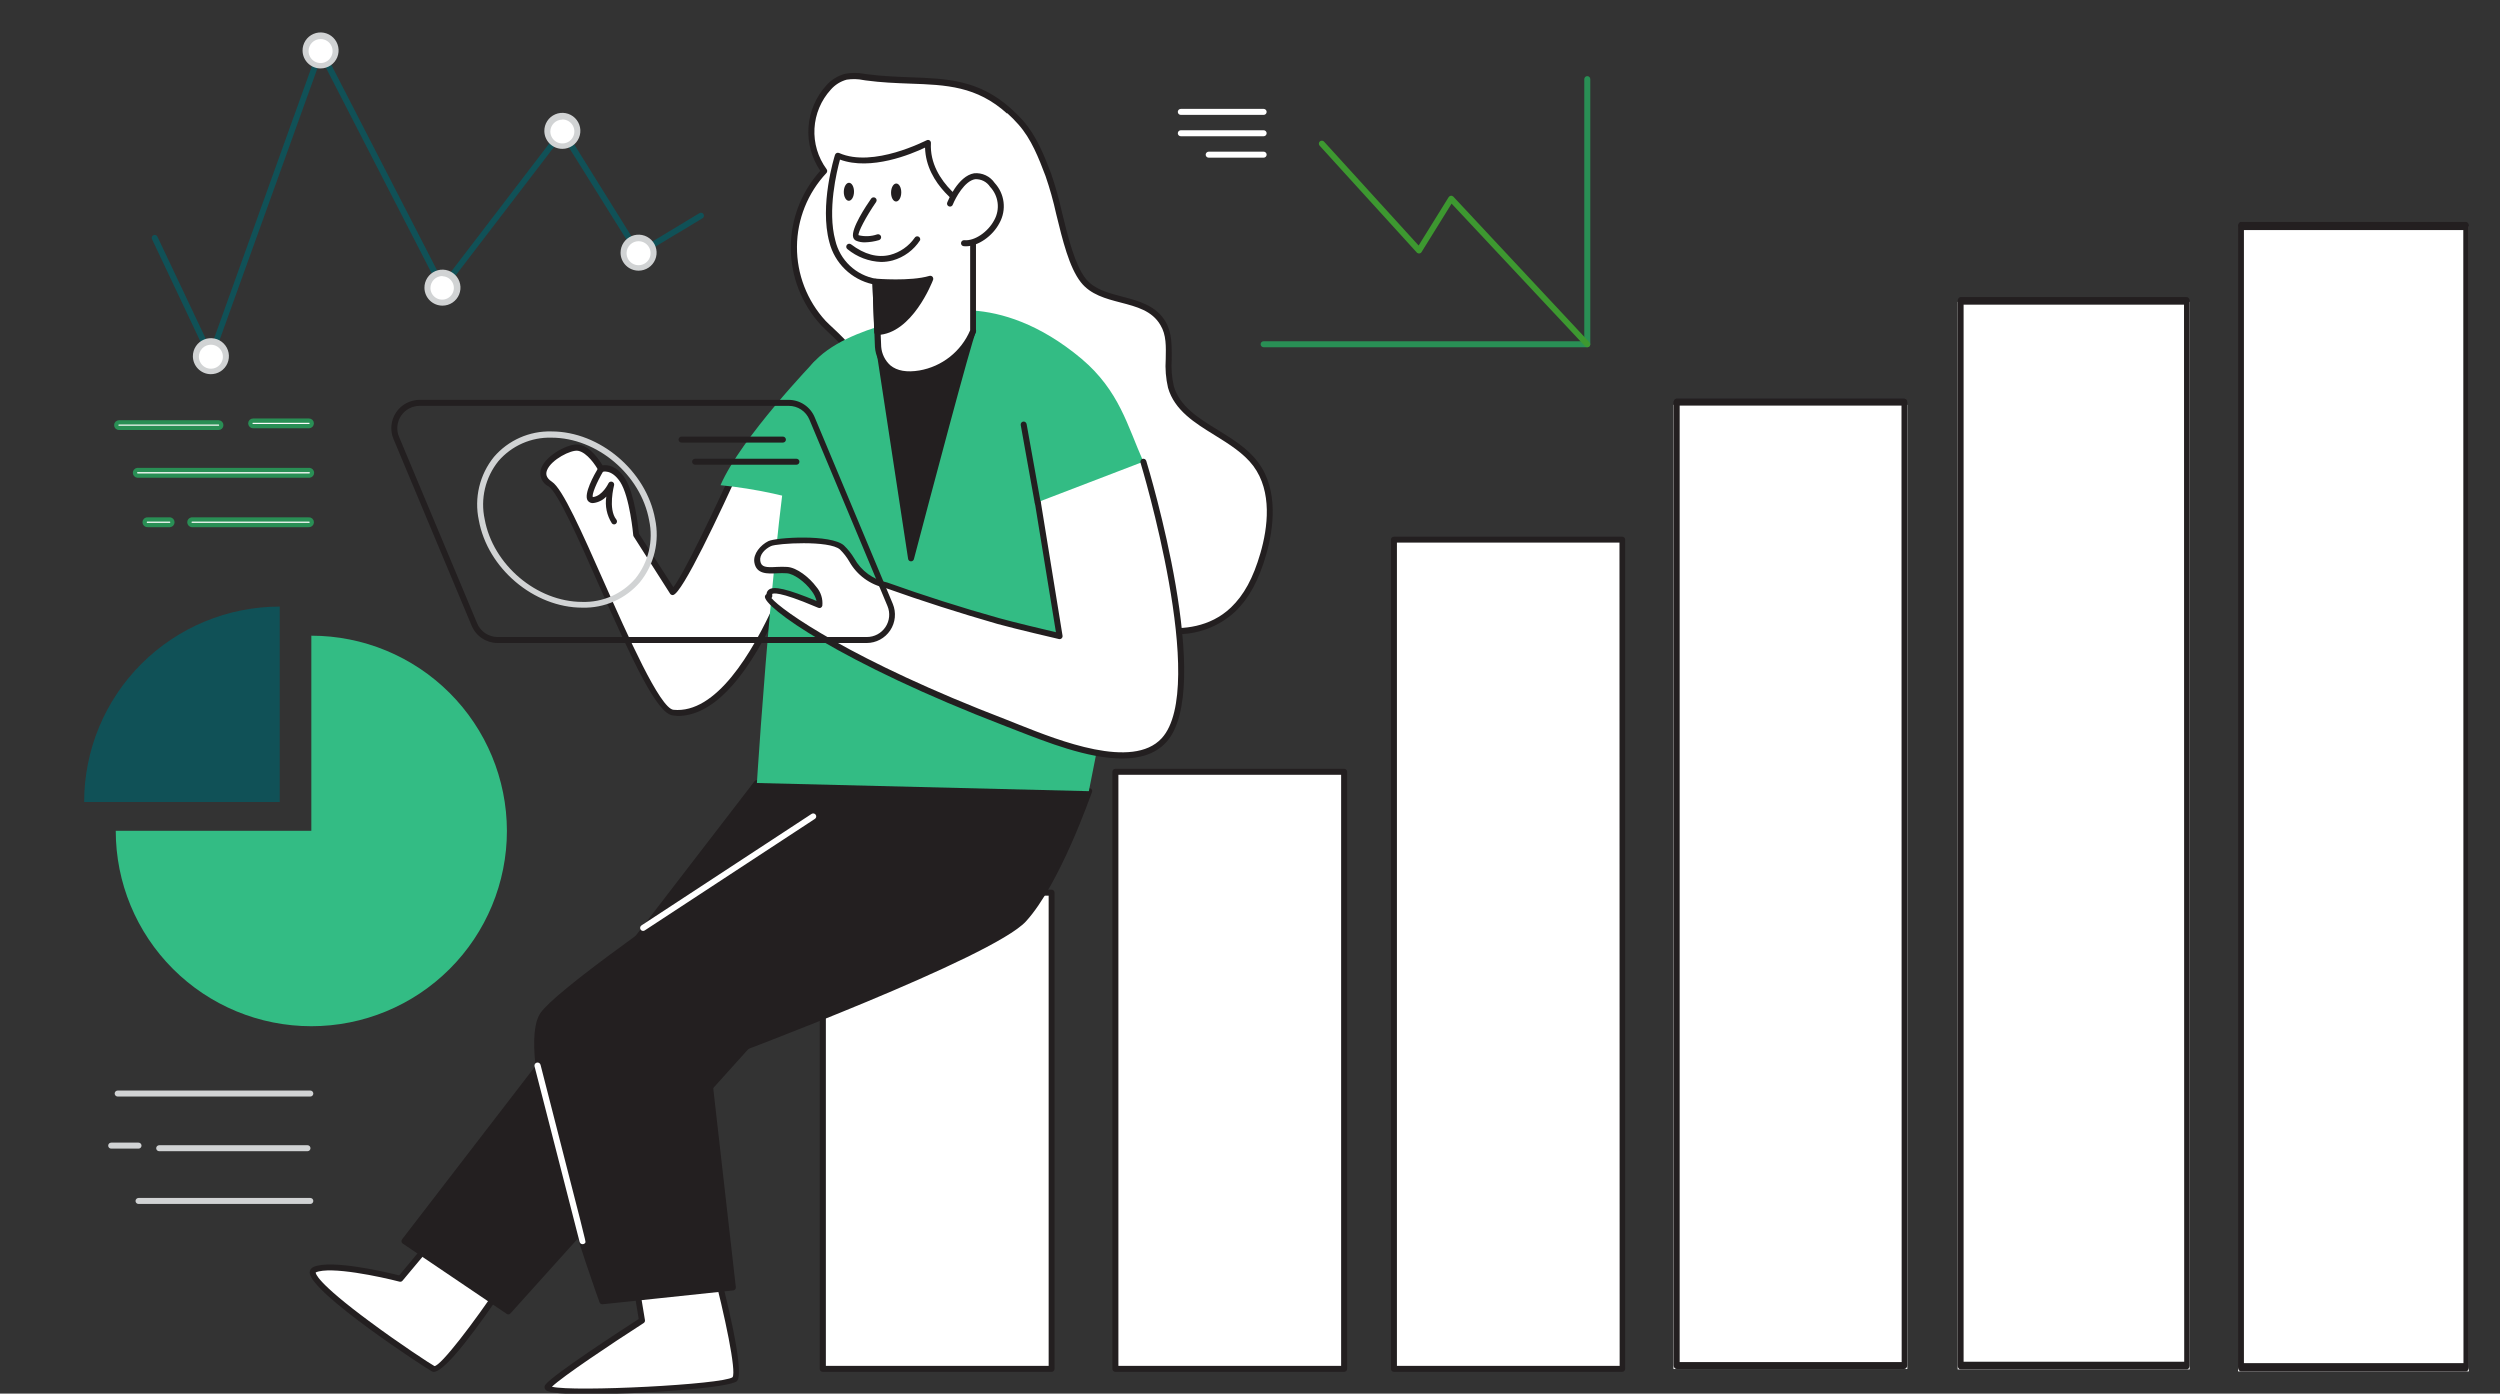 <svg width="592" height="330" viewBox="0 0 592 330" fill="none" xmlns="http://www.w3.org/2000/svg">
<rect x="0" y="0" width="592" height="330" fill="#333333" stroke="none"/>
<g clip-path="url(#clip0_39_260)">
<path d="M119.41 303.74C119.41 303.74 104.987 325.353 102.584 324.145C100.18 322.937 70.011 302.674 74.42 300.671C78.83 298.667 94.718 302.816 94.718 302.816L106.595 288.607L119.41 303.74Z" fill="white"/>
<path d="M102.669 324.87C105.514 324.87 113.593 313.744 120.008 304.138C120.1 304.015 120.15 303.865 120.15 303.712C120.15 303.558 120.1 303.408 120.008 303.285L107.206 288.081C107.141 288.001 107.059 287.936 106.965 287.892C106.872 287.847 106.769 287.824 106.666 287.824C106.562 287.824 106.46 287.847 106.367 287.892C106.273 287.936 106.191 288.001 106.125 288.081L94.533 302.006C91.859 301.339 78.403 298.113 74.192 300.031C73.945 300.139 73.733 300.315 73.582 300.539C73.43 300.763 73.346 301.026 73.339 301.296C73.254 306.014 101.047 324.145 102.342 324.784C102.444 324.833 102.555 324.862 102.669 324.87ZM118.529 303.797C112.17 313.275 104.433 323.392 102.882 323.491C101.958 322.994 94.732 318.276 87.677 313.047C74.776 303.513 74.733 301.509 74.761 301.31C78.218 299.761 90.251 302.362 94.604 303.498C94.735 303.533 94.874 303.529 95.003 303.486C95.132 303.443 95.245 303.363 95.329 303.257L106.708 289.644L118.529 303.797Z" fill="#231F20"/>
<path d="M169.066 298.937C169.066 298.937 175.879 324.415 174.016 326.546C172.153 328.678 128.087 330.809 129.694 328.422C131.302 326.035 152.026 312.678 152.026 312.678L150.049 300.742L169.066 298.937Z" fill="white"/>
<path d="M139.281 330.127C152.211 330.127 173.134 328.635 174.542 327.015C176.505 324.77 171.385 304.82 169.763 298.752C169.715 298.594 169.614 298.457 169.477 298.364C169.34 298.27 169.175 298.227 169.009 298.241L149.978 300.031C149.782 300.06 149.604 300.161 149.48 300.315C149.422 300.391 149.38 300.479 149.358 300.572C149.336 300.665 149.334 300.761 149.352 300.855L151.244 312.337C147.83 314.539 130.662 325.68 129.097 327.967C129.03 328.066 128.982 328.177 128.958 328.295C128.934 328.412 128.933 328.532 128.955 328.65C128.978 328.767 129.023 328.879 129.089 328.979C129.155 329.079 129.24 329.165 129.339 329.232C130.107 329.886 134.033 330.127 139.281 330.127ZM168.54 299.733C171.712 311.726 174.4 324.728 173.476 326.12C171.214 327.868 135.839 329.658 130.69 328.38C133.193 325.964 144.715 318.248 152.41 313.303C152.528 313.23 152.622 313.124 152.677 312.997C152.733 312.87 152.749 312.729 152.723 312.593L150.874 301.41L168.54 299.733Z" fill="#231F20"/>
<path d="M194.868 211.377H249.033V324.159H194.868V211.377Z" fill="white"/>
<path d="M194.854 324.856H249.005C249.193 324.856 249.374 324.781 249.508 324.647C249.641 324.514 249.716 324.334 249.716 324.145V211.377C249.716 211.189 249.641 211.008 249.508 210.875C249.374 210.742 249.193 210.667 249.005 210.667H194.826C194.637 210.667 194.456 210.742 194.323 210.875C194.189 211.008 194.115 211.189 194.115 211.377V324.145C194.114 324.241 194.134 324.336 194.171 324.424C194.209 324.512 194.264 324.591 194.333 324.658C194.402 324.724 194.484 324.776 194.573 324.81C194.663 324.844 194.758 324.859 194.854 324.856ZM248.322 323.435H195.565V212.088H248.322V323.435Z" fill="#231F20"/>
<path d="M264.125 182.759H318.289V324.145H264.125V182.759Z" fill="white"/>
<path d="M264.125 324.855H318.289C318.478 324.855 318.659 324.781 318.792 324.647C318.926 324.514 319.001 324.333 319.001 324.145V182.759C319.001 182.57 318.926 182.39 318.792 182.256C318.659 182.123 318.478 182.048 318.289 182.048H264.125C263.936 182.048 263.755 182.123 263.622 182.256C263.488 182.39 263.414 182.57 263.414 182.759V324.145C263.414 324.333 263.488 324.514 263.622 324.647C263.755 324.781 263.936 324.855 264.125 324.855ZM317.578 323.434H264.836V183.469H317.578V323.434Z" fill="#231F20"/>
<path d="M330.038 127.782H384.203V324.145H330.038V127.782Z" fill="white"/>
<path d="M330.081 324.856H384.132C384.321 324.856 384.502 324.781 384.635 324.647C384.768 324.514 384.843 324.333 384.843 324.145V127.796C384.843 127.608 384.768 127.427 384.635 127.294C384.502 127.16 384.321 127.085 384.132 127.085H330.081C329.892 127.085 329.712 127.16 329.578 127.294C329.445 127.427 329.37 127.608 329.37 127.796V324.145C329.37 324.333 329.445 324.514 329.578 324.647C329.712 324.781 329.892 324.856 330.081 324.856ZM383.535 323.435H330.792V128.492H383.492L383.535 323.435Z" fill="#231F20"/>
<path d="M396.326 95.869H451.621V324.183H396.326V95.869Z" fill="white"/>
<path d="M397.035 324.183H450.912C451.1 324.183 451.281 324.096 451.413 323.941C451.546 323.787 451.621 323.577 451.621 323.358V95.24C451.621 95.022 451.546 94.812 451.413 94.657C451.281 94.502 451.1 94.415 450.912 94.415H397.035C396.847 94.415 396.667 94.502 396.534 94.657C396.401 94.812 396.326 95.022 396.326 95.24V323.358C396.326 323.577 396.401 323.787 396.534 323.941C396.667 324.096 396.847 324.183 397.035 324.183ZM450.317 322.532H397.744V96.049H450.274L450.317 322.532Z" fill="#231F20"/>
<path d="M396.326 95.869H451.621V324.183H396.326V95.869Z" fill="white"/>
<path d="M397.035 324.183H450.912C451.1 324.183 451.281 324.096 451.413 323.941C451.546 323.787 451.621 323.577 451.621 323.358V95.24C451.621 95.021 451.546 94.811 451.413 94.657C451.281 94.502 451.1 94.415 450.912 94.415H397.035C396.847 94.415 396.667 94.502 396.534 94.657C396.401 94.811 396.326 95.021 396.326 95.24V323.358C396.326 323.577 396.401 323.787 396.534 323.941C396.667 324.096 396.847 324.183 397.035 324.183ZM450.317 322.532H397.744V96.049H450.274L450.317 322.532Z" fill="#231F20"/>
<path d="M463.573 71.484H518.515V324.281H463.573V71.484Z" fill="white"/>
<path d="M464.277 324.281H517.81C517.997 324.281 518.176 324.185 518.308 324.013C518.44 323.842 518.515 323.61 518.515 323.368V71.253C518.515 71.011 518.44 70.779 518.308 70.608C518.176 70.436 517.997 70.34 517.81 70.34H464.277C464.09 70.34 463.911 70.436 463.779 70.608C463.647 70.779 463.573 71.011 463.573 71.253V323.368C463.573 323.61 463.647 323.842 463.779 324.013C463.911 324.185 464.09 324.281 464.277 324.281ZM517.219 322.456H464.981V72.147H517.176L517.219 322.456Z" fill="#231F20"/>
<path d="M529.961 53.599H584.639V324.745H529.961V53.599Z" fill="white"/>
<path d="M530.662 324.745H583.938C584.124 324.745 584.303 324.642 584.434 324.459C584.566 324.276 584.639 324.027 584.639 323.767V53.526C584.639 53.266 584.566 53.018 584.434 52.834C584.303 52.651 584.124 52.548 583.938 52.548H530.662C530.476 52.548 530.298 52.651 530.166 52.834C530.035 53.018 529.961 53.266 529.961 53.526V323.767C529.961 324.027 530.035 324.276 530.166 324.459C530.298 324.642 530.476 324.745 530.662 324.745ZM583.35 322.79H531.363V54.484H583.307L583.35 322.79Z" fill="#231F20"/>
<path d="M179.236 185.43L95.784 293.907L120.349 310.546L232.932 185.43H179.236Z" fill="#231F20"/>
<path d="M120.349 311.257C120.449 311.256 120.547 311.234 120.638 311.192C120.729 311.15 120.81 311.09 120.876 311.015L233.472 185.899C233.562 185.798 233.621 185.673 233.641 185.539C233.662 185.406 233.642 185.269 233.586 185.146C233.529 185.02 233.437 184.913 233.321 184.837C233.205 184.762 233.07 184.721 232.932 184.72H179.236C179.129 184.719 179.024 184.743 178.927 184.79C178.831 184.837 178.747 184.905 178.682 184.99L95.216 293.466C95.098 293.626 95.047 293.824 95.073 294.02C95.089 294.116 95.125 294.208 95.179 294.289C95.233 294.37 95.304 294.438 95.386 294.489L119.951 311.1C120.063 311.195 120.203 311.25 120.349 311.257ZM231.296 186.141L120.235 309.679L96.809 293.736L179.592 186.141H231.296Z" fill="#231F20"/>
<path d="M257.838 187.363C257.838 187.363 250.456 208.919 242.405 217.729C234.354 226.539 167.459 251.335 167.459 251.335L173.547 304.863L142.624 308.145C142.624 308.145 121.487 249.729 128.656 240.123C135.825 230.518 214 179.022 214 179.022L257.838 187.363Z" fill="#231F20"/>
<path d="M142.624 308.856L173.618 305.573C173.806 305.553 173.979 305.461 174.101 305.317C174.159 305.243 174.201 305.159 174.225 305.069C174.249 304.978 174.256 304.884 174.244 304.792L168.227 251.804C174.955 249.289 235.079 226.724 242.931 218.198C250.982 209.388 258.208 188.471 258.577 187.59C258.62 187.499 258.641 187.4 258.641 187.299C258.641 187.198 258.62 187.099 258.577 187.008C258.525 186.919 258.456 186.841 258.373 186.78C258.289 186.719 258.194 186.675 258.094 186.652L214.227 178.326C214.05 178.294 213.868 178.33 213.715 178.425C210.387 180.542 135.213 230.106 128.101 239.711C124.986 243.875 126.394 256.763 132.283 277.921C136.55 293.552 141.913 308.245 141.97 308.387C142.018 308.522 142.107 308.639 142.224 308.722C142.341 308.806 142.48 308.853 142.624 308.856ZM172.75 304.237L143.108 307.378C142.126 304.635 137.503 291.477 133.634 277.537C126.522 251.704 127.276 243.164 129.225 240.592C136.052 231.47 209.32 182.986 214.128 179.818L256.885 187.946C255.462 191.867 248.877 209.629 241.879 217.288C234.027 225.814 167.914 250.468 167.203 250.71C167.053 250.766 166.927 250.871 166.845 251.007C166.762 251.144 166.728 251.304 166.748 251.463L172.75 304.237Z" fill="#231F20"/>
<path d="M175.467 108.67C175.467 108.67 161.414 139.931 159.28 140.144L150.604 126.673C150.604 126.673 149.807 117.48 147.403 113.743C144.999 110.005 142.325 111.071 142.325 111.071C142.325 111.071 139.95 106.581 137.02 106.055C134.09 105.529 124.944 111.185 130.306 114.68C135.668 118.176 152.979 168.166 159.394 168.791C179.777 170.752 194.257 114.439 194.115 114.268L175.467 108.67Z" fill="white"/>
<path d="M160.475 169.544C168.312 169.544 176.121 161.672 183.518 146.098C189.207 134.119 195.508 114.666 194.627 113.771C194.544 113.688 194.441 113.629 194.328 113.6L175.666 107.917C175.501 107.872 175.326 107.887 175.171 107.956C175.015 108.026 174.889 108.148 174.813 108.3C168.767 121.743 161.627 136.407 159.451 139.036L151.301 126.361C151.172 125.025 150.305 116.883 148.001 113.288C145.995 110.162 143.733 110.034 142.681 110.19C141.941 108.954 139.836 105.771 137.148 105.288C134.73 104.847 129.41 107.746 128.215 110.744C127.873 111.563 127.86 112.481 128.178 113.309C128.496 114.137 129.12 114.811 129.922 115.192C132.098 116.613 137.034 127.654 141.728 138.34C149.949 156.883 155.61 169.061 159.351 169.416C159.723 169.48 160.098 169.523 160.475 169.544ZM193.29 114.766C190.796 124.294 187.542 133.607 183.56 142.617C178.098 154.766 169.507 169.061 159.479 168.08C156.293 167.768 148.626 150.475 143.022 137.828C137.774 125.963 133.222 115.718 130.704 114.084C129.097 113.032 129.282 112.023 129.538 111.341C130.519 108.854 135.227 106.439 136.892 106.751C139.025 107.135 141.088 110.247 141.699 111.398C141.782 111.554 141.918 111.675 142.083 111.738C142.248 111.8 142.43 111.801 142.595 111.739C142.667 111.739 144.772 110.972 146.863 114.126C149.138 117.664 149.949 126.645 149.949 126.73C149.956 126.848 149.996 126.961 150.063 127.057L158.683 140.585C158.755 140.697 158.858 140.786 158.978 140.844C159.099 140.902 159.233 140.925 159.365 140.911C161.542 140.641 170.517 121.43 175.865 109.65L193.29 114.766Z" fill="#231F20"/>
<path d="M238.977 26.254C239.935 27.119 240.842 28.04 241.694 29.01C244.823 32.534 246.572 37.039 248.251 41.43C250.797 48.094 252.333 61.082 256.501 66.41C261.081 72.25 271.379 69.721 275.404 76.613C277.979 81.018 275.874 86.73 277.268 91.632C279.814 100.499 291.833 102.517 297.352 109.92C301.761 115.817 301.192 124.13 299.158 131.149C297.736 136.023 295.659 140.869 292.046 144.364C280.212 155.647 257.482 146.325 249.374 134.816C245.321 129.004 243.031 121.316 236.701 118.133C232.107 115.831 226.659 116.613 221.524 116.428C215.855 116.231 210.301 114.775 205.266 112.165C200.003 109.423 194.911 103.753 196.974 98.197C198.268 94.744 202.037 92.513 202.663 88.862C203.63 83.86 198.481 80.151 194.883 76.542C185.481 67.064 185.58 49.87 195.096 40.506C192.956 37.592 191.892 34.027 192.087 30.418C192.281 26.809 193.722 23.379 196.163 20.712C197.254 19.48 198.683 18.595 200.273 18.168C201.873 17.937 203.5 17.99 205.081 18.325C218.281 20.058 228.75 17.046 238.977 26.254Z" fill="white"/>
<path d="M278.164 150.176C283.449 150.35 288.591 148.435 292.473 144.848C295.73 141.75 298.077 137.444 299.841 131.306C301.605 125.167 302.814 116.016 297.921 109.465C295.503 106.211 291.89 103.981 288.391 101.821C283.739 98.979 279.344 96.236 277.95 91.405C277.48 89.313 277.317 87.164 277.467 85.025C277.467 82.027 277.595 78.915 276.044 76.229C273.768 72.336 269.672 71.27 265.732 70.233C262.318 69.337 259.089 68.499 257.084 65.97C254.509 62.687 252.902 56.122 251.494 50.339C250.809 47.244 249.954 44.189 248.934 41.188C247.312 36.925 245.491 32.222 242.248 28.556C241.356 27.554 240.406 26.605 239.403 25.714C231.822 18.893 224.255 18.609 215.507 18.296C212.207 18.168 208.808 18.041 205.181 17.557L204.64 17.472C203.15 17.195 201.621 17.195 200.131 17.472C198.401 17.927 196.846 18.886 195.665 20.229C193.193 22.952 191.71 26.426 191.452 30.093C191.194 33.76 192.177 37.407 194.243 40.449C189.71 45.479 187.219 52.018 187.259 58.785C187.298 65.553 189.865 72.062 194.456 77.039C195.039 77.636 195.665 78.233 196.305 78.829C199.491 81.828 202.763 84.925 201.995 88.776C201.472 90.597 200.493 92.255 199.15 93.593C197.969 94.898 197.008 96.386 196.305 97.998C194.2 103.682 199.05 109.764 204.925 112.847C210.056 115.516 215.715 117.015 221.496 117.238C222.747 117.238 223.999 117.238 225.265 117.238C229.091 117.238 233.045 117.238 236.388 118.844C240.655 120.961 242.945 125.181 245.406 129.629C246.459 131.533 247.554 133.508 248.791 135.313C254.097 142.887 265.234 149.11 275.262 150.119C276.258 150.134 277.225 150.176 278.164 150.176ZM238.493 26.779C239.437 27.626 240.33 28.527 241.167 29.479C244.24 32.947 245.946 37.394 247.582 41.685C248.595 44.623 249.435 47.617 250.1 50.652C251.622 56.89 253.186 63.327 255.946 66.837C258.25 69.778 261.863 70.73 265.362 71.639C269.188 72.634 272.816 73.586 274.793 76.982C276.215 79.313 276.101 82.084 276.044 85.025C275.889 87.303 276.071 89.592 276.585 91.817C278.121 97.188 282.971 100.172 287.651 103.057C291.022 105.146 294.521 107.32 296.783 110.332C301.32 116.428 300.211 124.954 298.475 130.951C296.74 136.947 294.564 140.897 291.492 143.853C286.499 148.613 279.984 149.082 275.404 148.613C265.746 147.661 255.05 141.679 249.958 134.403C248.763 132.684 247.682 130.752 246.643 128.876C244.183 124.428 241.637 119.81 237.028 117.508C233.373 115.689 229.248 115.718 225.265 115.76C224.013 115.76 222.776 115.76 221.552 115.76C215.984 115.53 210.534 114.074 205.593 111.497C200.259 108.656 195.807 103.313 197.642 98.41C198.297 96.946 199.186 95.597 200.273 94.418C201.8 92.902 202.908 91.017 203.488 88.947C204.356 84.371 200.643 80.847 197.329 77.735C196.703 77.153 196.077 76.57 195.508 75.987C191.109 71.202 188.685 64.932 188.722 58.435C188.759 51.938 191.254 45.696 195.708 40.961C195.822 40.831 195.884 40.664 195.884 40.492C195.884 40.319 195.822 40.153 195.708 40.023C193.685 37.251 192.682 33.866 192.868 30.441C193.055 27.016 194.42 23.76 196.732 21.224C197.724 20.086 199.03 19.266 200.487 18.865C201.814 18.658 203.168 18.691 204.484 18.964L205.038 19.049C208.722 19.547 212.15 19.675 215.493 19.802C224.027 20.101 231.296 20.371 238.493 26.907V26.779Z" fill="#231F20"/>
<path d="M192.948 85.508C192.948 85.508 175.481 103.639 170.617 114.894C178.979 115.731 187.217 117.528 195.167 120.251L192.948 85.508Z" fill="#33BC84"/>
<path d="M219.789 74.737C219.789 74.737 236.004 68.115 256.117 84.968C265.078 92.57 266.955 100.798 270.753 109.323C267.908 137.885 257.838 187.349 257.838 187.349L179.236 185.416C179.236 185.416 184.656 98.808 190.943 88.123C197.23 77.437 219.789 74.737 219.789 74.737Z" fill="#33BC84"/>
<path d="M230.442 78.361C229.219 80.748 215.735 132.215 215.735 132.215L208.466 84.414L230.442 78.361Z" fill="#231F20"/>
<path d="M215.735 132.926C215.893 132.926 216.047 132.873 216.171 132.775C216.295 132.677 216.382 132.54 216.418 132.386C220.173 118.091 230.101 80.577 231.068 78.673C231.133 78.552 231.16 78.413 231.145 78.276C231.13 78.139 231.073 78.01 230.983 77.906C230.895 77.799 230.779 77.72 230.648 77.678C230.517 77.635 230.377 77.63 230.243 77.664L208.267 83.746C208.1 83.79 207.955 83.894 207.861 84.038C207.766 84.183 207.728 84.357 207.755 84.528L215.038 132.329C215.058 132.49 215.135 132.638 215.255 132.748C215.375 132.857 215.53 132.92 215.692 132.926H215.735ZM229.319 79.398C227.029 86.588 218.679 118.204 215.92 128.705L209.263 84.925L229.319 79.398Z" fill="#231F20"/>
<path d="M198.439 36.854C198.439 36.854 194.769 48.492 197.102 57.131C197.692 59.546 198.973 61.736 200.79 63.434C202.606 65.133 204.878 66.266 207.329 66.694L207.926 82.126C207.926 82.126 208.168 90.027 217.797 88.421C220.588 87.957 223.213 86.79 225.426 85.029C227.639 83.269 229.365 80.974 230.442 78.361V49.941C230.442 49.941 219.22 44.058 219.774 33.827C219.76 33.813 206.959 40.634 198.439 36.854Z" fill="white"/>
<path d="M215.365 89.344C216.218 89.341 217.069 89.269 217.911 89.131C220.834 88.658 223.585 87.438 225.897 85.591C228.21 83.744 230.006 81.332 231.111 78.588C231.125 78.513 231.125 78.436 231.111 78.36V49.941C231.113 49.811 231.078 49.683 231.01 49.572C230.942 49.462 230.844 49.373 230.727 49.316C230.627 49.316 219.917 43.518 220.443 33.87C220.449 33.744 220.422 33.619 220.364 33.507C220.307 33.395 220.221 33.3 220.116 33.231C220.008 33.168 219.885 33.135 219.76 33.135C219.635 33.135 219.513 33.168 219.405 33.231C219.277 33.231 206.802 39.838 198.695 36.229C198.603 36.188 198.503 36.168 198.403 36.168C198.303 36.169 198.203 36.191 198.112 36.232C198.021 36.274 197.939 36.334 197.873 36.41C197.807 36.485 197.757 36.573 197.727 36.669C197.571 37.152 194.015 48.605 196.39 57.344C197.007 59.783 198.287 62.003 200.09 63.759C201.893 65.515 204.147 66.737 206.603 67.291L207.186 82.169C207.327 84.278 208.299 86.245 209.889 87.639C211.454 88.839 213.395 89.444 215.365 89.344ZM229.731 78.218C228.682 80.68 227.032 82.839 224.933 84.5C222.833 86.16 220.351 87.269 217.712 87.725C214.739 88.222 212.435 87.824 210.856 86.531C209.58 85.391 208.795 83.802 208.666 82.098L208.04 66.694C208.034 66.525 207.968 66.363 207.853 66.238C207.738 66.112 207.583 66.032 207.414 66.012C205.095 65.605 202.947 64.526 201.238 62.909C199.528 61.292 198.332 59.209 197.799 56.918C195.878 49.813 198.168 40.463 198.908 37.792C206.233 40.492 215.863 36.485 219.049 34.95C219.305 43.845 227.783 49.16 229.731 50.325V78.218Z" fill="#231F20"/>
<path d="M224.995 48.137C224.995 48.137 229.361 37.238 234.951 43.788C240.541 50.339 233.031 57.998 228.252 57.586" fill="white"/>
<path d="M228.707 58.325C231.552 58.325 235.051 55.966 236.701 52.755C237.52 51.258 237.849 49.542 237.639 47.849C237.43 46.156 236.694 44.572 235.535 43.319C235.002 42.539 234.27 41.915 233.415 41.512C232.559 41.11 231.612 40.944 230.67 41.032C226.858 41.671 224.44 47.625 224.34 47.867C224.291 47.955 224.261 48.052 224.252 48.153C224.243 48.254 224.256 48.355 224.29 48.45C224.323 48.546 224.377 48.633 224.447 48.706C224.516 48.779 224.601 48.836 224.695 48.874C224.789 48.911 224.89 48.929 224.991 48.925C225.092 48.92 225.191 48.894 225.281 48.849C225.371 48.803 225.451 48.739 225.514 48.66C225.578 48.581 225.624 48.49 225.649 48.392C226.261 46.886 228.394 42.851 230.898 42.438C231.597 42.399 232.294 42.545 232.919 42.862C233.544 43.179 234.073 43.656 234.454 44.243C235.431 45.279 236.054 46.598 236.233 48.01C236.412 49.422 236.138 50.855 235.449 52.101C233.956 54.943 230.77 57.117 228.337 56.876C228.244 56.868 228.15 56.879 228.061 56.907C227.971 56.936 227.889 56.982 227.817 57.043C227.746 57.103 227.687 57.178 227.645 57.261C227.602 57.345 227.576 57.436 227.569 57.529C227.559 57.622 227.568 57.715 227.595 57.804C227.623 57.894 227.667 57.976 227.727 58.048C227.787 58.12 227.86 58.178 227.943 58.221C228.026 58.264 228.116 58.289 228.209 58.297L228.707 58.325Z" fill="#231F20"/>
<path d="M204.811 57.387C205.944 57.36 207.068 57.184 208.154 56.861C208.333 56.803 208.483 56.676 208.57 56.509C208.658 56.342 208.677 56.147 208.623 55.966C208.564 55.787 208.438 55.637 208.27 55.55C208.103 55.462 207.908 55.443 207.727 55.497C206.303 55.992 204.766 56.061 203.303 55.696C203.118 55.071 205.024 51.362 207.457 47.838C207.511 47.763 207.549 47.678 207.57 47.587C207.591 47.497 207.593 47.403 207.578 47.312C207.562 47.221 207.528 47.133 207.478 47.056C207.428 46.977 207.362 46.91 207.286 46.858C207.209 46.803 207.123 46.764 207.031 46.743C206.94 46.722 206.845 46.72 206.752 46.736C206.66 46.752 206.571 46.785 206.492 46.836C206.413 46.886 206.344 46.951 206.29 47.028C205.152 48.662 201.483 54.133 202.023 56.151C202.066 56.333 202.15 56.503 202.268 56.648C202.386 56.794 202.536 56.91 202.706 56.989C203.37 57.273 204.089 57.409 204.811 57.387Z" fill="#231F20"/>
<path d="M208.666 62.034C209.593 62.031 210.516 61.906 211.411 61.664C214.08 60.91 216.382 59.206 217.883 56.876C217.934 56.706 217.921 56.524 217.845 56.365C217.77 56.205 217.637 56.079 217.474 56.012C217.31 55.944 217.128 55.94 216.961 56C216.795 56.06 216.657 56.179 216.574 56.336C215.181 58.317 213.13 59.742 210.785 60.357C207.812 61.096 204.697 60.257 201.525 57.856C201.45 57.8 201.365 57.759 201.275 57.736C201.185 57.713 201.09 57.708 200.998 57.721C200.905 57.734 200.816 57.766 200.736 57.813C200.656 57.861 200.586 57.923 200.53 57.998C200.473 58.073 200.433 58.158 200.41 58.248C200.386 58.338 200.381 58.432 200.394 58.525C200.408 58.617 200.439 58.706 200.487 58.786C200.534 58.867 200.597 58.937 200.672 58.993C202.927 60.86 205.738 61.929 208.666 62.034Z" fill="#231F20"/>
<path d="M207.329 66.694C207.329 66.694 215.621 67.405 220.315 66.012C220.315 66.012 215.607 78.375 207.755 78.616L207.329 66.694Z" fill="#231F20"/>
<path d="M207.755 79.327C215.991 79.071 220.756 66.794 220.955 66.268C220.997 66.143 221.006 66.01 220.981 65.88C220.956 65.751 220.898 65.63 220.813 65.529C220.722 65.433 220.606 65.364 220.478 65.329C220.35 65.293 220.215 65.294 220.087 65.33C215.578 66.68 207.442 65.984 207.357 65.984C207.256 65.977 207.154 65.992 207.059 66.026C206.963 66.06 206.876 66.114 206.802 66.183C206.728 66.251 206.671 66.335 206.634 66.428C206.597 66.522 206.581 66.623 206.589 66.723L207.016 78.645C207.019 78.738 207.041 78.83 207.08 78.915C207.12 78.999 207.175 79.076 207.244 79.139C207.313 79.202 207.393 79.251 207.481 79.284C207.569 79.316 207.662 79.331 207.755 79.327ZM219.134 67.035C217.712 70.005 213.943 77.11 208.481 77.849L208.111 67.462C211.79 67.744 215.489 67.601 219.134 67.035Z" fill="#231F20"/>
<path d="M212.178 47.719C211.51 47.709 210.984 46.746 211.002 45.569C211.02 44.392 211.576 43.447 212.244 43.457C212.912 43.467 213.438 44.43 213.42 45.607C213.401 46.784 212.845 47.73 212.178 47.719Z" fill="#231F20"/>
<path d="M200.987 47.546C200.32 47.535 199.793 46.573 199.812 45.396C199.83 44.219 200.386 43.273 201.054 43.283C201.721 43.294 202.248 44.256 202.229 45.433C202.211 46.611 201.655 47.556 200.987 47.546Z" fill="#231F20"/>
<path d="M270.753 109.323C270.753 109.323 287.111 162.837 275.603 175.299C267.624 183.953 247.156 174.574 238.251 171.15C194.243 154.283 178.667 140.485 182.181 141.139C181.1 137.53 192.137 142.56 193.987 143.256C194.726 140.3 189.321 135.1 186.277 134.929C183.233 134.759 179.734 135.995 179.265 132.982C179.009 131.263 180.687 129.515 182.181 128.72C183.674 127.924 196.561 127.171 199.249 129.615C201.013 131.192 201.909 133.537 203.517 135.213C205.305 136.773 207.418 137.913 209.704 138.553C218.418 141.679 227.247 144.492 236.189 146.993C240.456 148.215 250.726 150.574 250.726 150.574L245.591 118.972" fill="white"/>
<path d="M265.704 179.618C269.871 179.618 273.569 178.581 276.13 175.796C287.765 163.178 272.104 111.327 271.436 109.139C271.38 108.957 271.255 108.804 271.087 108.714C270.919 108.623 270.723 108.602 270.54 108.655C270.36 108.714 270.211 108.841 270.123 109.008C270.035 109.175 270.016 109.37 270.07 109.551C270.227 110.076 286.172 162.808 275.077 174.83C268.193 182.304 250.74 175.356 241.366 171.633L238.522 170.496C201.682 156.386 184.997 144.464 182.678 141.622C182.763 141.532 182.824 141.423 182.856 141.304C182.888 141.185 182.891 141.06 182.863 140.94C182.846 140.846 182.846 140.75 182.863 140.656C183.034 140.514 184.286 139.902 193.204 143.696L193.759 143.924C193.853 143.966 193.955 143.988 194.058 143.988C194.161 143.988 194.262 143.966 194.356 143.924C194.446 143.874 194.525 143.807 194.589 143.727C194.652 143.646 194.699 143.554 194.726 143.455C194.811 142.649 194.728 141.834 194.483 141.062C194.238 140.289 193.837 139.575 193.304 138.965C191.682 136.776 188.709 134.375 186.377 134.247C185.576 134.204 184.774 134.204 183.973 134.247C181.356 134.403 180.26 134.318 180.033 132.826C179.805 131.334 181.156 129.984 182.565 129.316C183.973 128.648 196.39 127.895 198.908 130.126C199.768 130.97 200.51 131.926 201.113 132.968C202.007 134.558 203.231 135.938 204.703 137.017C206.175 138.095 207.861 138.846 209.647 139.22C218.338 142.332 227.27 145.174 236.189 147.746C240.456 148.94 250.655 151.299 250.754 151.327C250.867 151.354 250.984 151.352 251.096 151.323C251.208 151.293 251.31 151.236 251.394 151.157C251.48 151.076 251.544 150.975 251.582 150.864C251.619 150.752 251.628 150.633 251.608 150.517L246.473 118.915C246.459 118.823 246.427 118.735 246.378 118.655C246.33 118.576 246.266 118.507 246.19 118.453C246.115 118.398 246.029 118.36 245.938 118.339C245.848 118.318 245.754 118.316 245.662 118.332C245.477 118.364 245.311 118.466 245.2 118.617C245.088 118.768 245.04 118.956 245.065 119.142L250.043 149.707C247.326 149.068 240.015 147.334 236.573 146.368C227.683 143.881 218.793 141.039 210.116 137.942C208.481 137.614 206.936 136.937 205.588 135.956C204.239 134.974 203.12 133.713 202.307 132.258C201.627 131.121 200.8 130.08 199.847 129.16C196.789 126.446 183.731 127.242 181.925 128.151C180.118 129.061 178.312 131.121 178.625 133.153C179.08 135.995 181.711 135.881 184.044 135.753C184.797 135.704 185.552 135.704 186.306 135.753C187.899 135.839 190.573 137.7 192.166 139.902C192.727 140.611 193.134 141.429 193.361 142.304C186.448 139.462 183.134 138.638 181.981 139.704C181.704 139.952 181.536 140.299 181.512 140.67C181.333 140.786 181.202 140.963 181.142 141.167C180.459 143.569 199.022 156.94 238.038 171.931L240.883 173.039C247.696 175.668 257.539 179.618 265.704 179.618Z" fill="#231F20"/>
<path d="M245.719 119.711H245.847C245.939 119.695 246.027 119.662 246.106 119.612C246.185 119.561 246.253 119.496 246.306 119.419C246.36 119.342 246.397 119.255 246.415 119.164C246.434 119.072 246.434 118.978 246.416 118.886L243.102 100.414C243.067 100.229 242.961 100.064 242.807 99.956C242.653 99.847 242.463 99.802 242.277 99.831C242.092 99.866 241.929 99.972 241.822 100.126C241.716 100.281 241.675 100.471 241.708 100.655L245.022 119.128C245.049 119.292 245.134 119.442 245.262 119.548C245.39 119.655 245.552 119.713 245.719 119.711Z" fill="#231F20"/>
<path d="M145.398 124.187C145.558 124.185 145.713 124.13 145.839 124.03C145.985 123.913 146.079 123.743 146.101 123.556C146.122 123.37 146.069 123.183 145.952 123.036C143.933 120.549 145.398 114.979 145.412 114.922C145.458 114.752 145.438 114.572 145.356 114.416C145.274 114.261 145.137 114.142 144.971 114.084C144.806 114.024 144.625 114.027 144.462 114.092C144.299 114.158 144.166 114.281 144.089 114.439C144.089 114.439 142.667 117.48 140.391 117.707C140.064 117.181 141.273 114.226 142.937 111.441C143.032 111.278 143.06 111.084 143.015 110.901C142.97 110.718 142.855 110.56 142.695 110.46C142.53 110.366 142.336 110.34 142.152 110.388C141.969 110.436 141.811 110.554 141.714 110.716C140.618 112.549 138.172 116.982 139.153 118.517C139.308 118.743 139.524 118.919 139.776 119.025C140.029 119.131 140.306 119.162 140.576 119.114C141.718 118.956 142.775 118.421 143.577 117.593C143.227 119.79 143.692 122.039 144.886 123.917C144.946 123.996 145.023 124.062 145.111 124.109C145.2 124.155 145.298 124.182 145.398 124.187Z" fill="#231F20"/>
<path d="M137.902 143.895C140.482 143.966 143.045 143.46 145.405 142.415C147.765 141.37 149.861 139.813 151.542 137.856C153.213 135.787 154.402 133.372 155.022 130.786C155.642 128.2 155.678 125.509 155.127 122.908C153.05 111.54 142.041 102.162 130.59 102.162C128.009 102.092 125.445 102.6 123.085 103.647C120.725 104.694 118.629 106.255 116.95 108.215C115.281 110.286 114.095 112.701 113.477 115.287C112.86 117.873 112.826 120.563 113.379 123.164C115.442 134.588 126.451 143.895 137.902 143.895ZM130.576 103.639C141.372 103.639 151.756 112.421 153.719 123.22C154.232 125.615 154.206 128.095 153.643 130.478C153.079 132.862 151.993 135.091 150.461 137.004C148.911 138.8 146.979 140.228 144.806 141.184C142.633 142.14 140.275 142.6 137.902 142.531C127.106 142.531 116.736 133.75 114.773 122.965C114.255 120.57 114.278 118.09 114.842 115.705C115.405 113.32 116.495 111.092 118.031 109.181C119.579 107.385 121.508 105.955 123.678 104.997C125.848 104.038 128.204 103.574 130.576 103.639Z" fill="#D1D3D4"/>
<path d="M117.803 152.265H205.223C206.327 152.263 207.413 151.989 208.385 151.468C209.357 150.946 210.186 150.194 210.798 149.276C211.41 148.359 211.786 147.305 211.892 146.208C211.999 145.111 211.834 144.004 211.411 142.986L192.92 98.808C192.413 97.587 191.554 96.543 190.452 95.809C189.351 95.075 188.056 94.685 186.732 94.687H99.369C98.264 94.686 97.176 94.958 96.202 95.478C95.228 95.998 94.397 96.751 93.785 97.67C93.173 98.588 92.797 99.644 92.692 100.742C92.586 101.841 92.755 102.948 93.182 103.966L111.673 148.144C112.176 149.357 113.026 150.395 114.116 151.128C115.207 151.861 116.489 152.256 117.803 152.265ZM186.789 96.108C187.833 96.108 188.854 96.416 189.723 96.996C190.591 97.575 191.268 98.399 191.668 99.362L210.159 143.526C210.494 144.329 210.625 145.202 210.541 146.067C210.457 146.933 210.161 147.764 209.678 148.488C209.196 149.212 208.542 149.806 207.775 150.217C207.008 150.628 206.151 150.843 205.28 150.844H117.86C116.816 150.845 115.795 150.536 114.926 149.957C114.058 149.377 113.381 148.554 112.981 147.59L94.49 103.426C94.156 102.624 94.024 101.751 94.108 100.885C94.192 100.02 94.488 99.188 94.971 98.464C95.454 97.74 96.107 97.147 96.874 96.736C97.642 96.325 98.499 96.109 99.369 96.108H186.789Z" fill="#231F20"/>
<path d="M161.385 104.805H185.395C185.584 104.805 185.765 104.73 185.898 104.597C186.032 104.463 186.106 104.283 186.106 104.094C186.103 103.907 186.027 103.728 185.894 103.596C185.762 103.463 185.583 103.387 185.395 103.384H161.385C161.198 103.387 161.019 103.463 160.886 103.596C160.754 103.728 160.678 103.907 160.674 104.094C160.674 104.283 160.749 104.463 160.882 104.597C161.016 104.73 161.197 104.805 161.385 104.805Z" fill="#231F20"/>
<path d="M164.6 110.048H188.596C188.784 110.048 188.965 109.973 189.099 109.84C189.232 109.707 189.307 109.526 189.307 109.338C189.307 109.149 189.232 108.968 189.099 108.835C188.965 108.702 188.784 108.627 188.596 108.627H164.6C164.411 108.627 164.23 108.702 164.097 108.835C163.964 108.968 163.889 109.149 163.889 109.338C163.889 109.526 163.964 109.707 164.097 109.84C164.23 109.973 164.411 110.048 164.6 110.048Z" fill="#231F20"/>
<path d="M137.987 294.617C138.12 294.616 138.25 294.578 138.363 294.508C138.476 294.438 138.567 294.338 138.627 294.22C138.741 293.992 138.741 293.992 128.002 252.159C127.955 251.971 127.834 251.809 127.668 251.709C127.501 251.609 127.301 251.579 127.113 251.626C126.924 251.673 126.762 251.793 126.662 251.96C126.562 252.126 126.532 252.326 126.579 252.514C126.579 252.514 137.19 293.808 137.247 294.077C137.287 294.217 137.365 294.342 137.474 294.437C137.582 294.533 137.716 294.596 137.859 294.617H137.987Z" fill="white"/>
<path d="M152.282 220.443C152.418 220.44 152.551 220.401 152.666 220.329L192.962 193.913C193.041 193.863 193.109 193.798 193.162 193.721C193.215 193.644 193.251 193.557 193.27 193.465C193.288 193.374 193.288 193.28 193.27 193.188C193.251 193.097 193.214 193.01 193.162 192.933C193.057 192.777 192.896 192.669 192.712 192.632C192.528 192.594 192.337 192.631 192.18 192.734L151.898 219.136C151.741 219.242 151.632 219.406 151.595 219.592C151.558 219.778 151.595 219.971 151.699 220.13C151.765 220.224 151.852 220.301 151.953 220.355C152.055 220.41 152.167 220.44 152.282 220.443Z" fill="white"/>
<path d="M120.036 196.741C120.036 209.012 115.157 220.78 106.471 229.457C97.786 238.133 86.006 243.008 73.723 243.008C61.44 243.008 49.66 238.133 40.975 229.457C32.289 220.78 27.41 209.012 27.41 196.741H73.723V150.531C85.995 150.535 97.764 155.403 106.447 164.067C115.13 172.73 120.017 184.482 120.036 196.741Z" fill="#33BC84"/>
<path d="M66.242 143.64V189.906H19.928C19.928 177.636 24.808 165.868 33.493 157.191C42.178 148.514 53.958 143.64 66.242 143.64Z" fill="#105157"/>
<path d="M45.418 124.329H73.069C73.164 124.343 73.261 124.336 73.353 124.309C73.445 124.282 73.531 124.236 73.603 124.173C73.676 124.111 73.734 124.033 73.774 123.946C73.814 123.859 73.835 123.764 73.835 123.668C73.835 123.572 73.814 123.477 73.774 123.39C73.734 123.303 73.676 123.225 73.603 123.163C73.531 123.1 73.445 123.054 73.353 123.027C73.261 123 73.164 122.993 73.069 123.007H45.418C45.259 123.031 45.114 123.11 45.009 123.231C44.904 123.353 44.846 123.508 44.846 123.668C44.846 123.828 44.904 123.983 45.009 124.105C45.114 124.226 45.259 124.305 45.418 124.329Z" fill="#FDFCFB"/>
<path d="M35.006 124.329H40.254C40.413 124.305 40.558 124.226 40.663 124.105C40.768 123.983 40.826 123.828 40.826 123.668C40.826 123.508 40.768 123.353 40.663 123.231C40.558 123.11 40.413 123.031 40.254 123.007H35.006C34.911 122.993 34.814 123 34.722 123.027C34.629 123.054 34.544 123.1 34.471 123.163C34.399 123.225 34.34 123.303 34.3 123.39C34.261 123.477 34.24 123.572 34.24 123.668C34.24 123.764 34.261 123.859 34.3 123.946C34.34 124.033 34.399 124.111 34.471 124.173C34.544 124.236 34.629 124.282 34.722 124.309C34.814 124.336 34.911 124.343 35.006 124.329Z" fill="#FDFCFB"/>
<path d="M32.531 112.62H73.311C73.469 112.597 73.615 112.517 73.719 112.396C73.824 112.274 73.882 112.12 73.882 111.959C73.882 111.799 73.824 111.644 73.719 111.523C73.615 111.401 73.469 111.322 73.311 111.298H32.531C32.372 111.322 32.227 111.401 32.122 111.523C32.017 111.644 31.959 111.799 31.959 111.959C31.959 112.12 32.017 112.274 32.122 112.396C32.227 112.517 32.372 112.597 32.531 112.62Z" fill="#FDFCFB"/>
<path d="M59.926 100.911H73.168C73.342 100.911 73.508 100.842 73.631 100.72C73.754 100.597 73.823 100.431 73.823 100.258C73.825 100.171 73.809 100.085 73.777 100.005C73.745 99.925 73.697 99.852 73.635 99.791C73.574 99.73 73.501 99.682 73.421 99.65C73.341 99.618 73.255 99.602 73.168 99.604H59.926C59.752 99.604 59.586 99.673 59.463 99.795C59.341 99.918 59.272 100.084 59.272 100.258C59.275 100.43 59.346 100.594 59.467 100.716C59.589 100.838 59.754 100.908 59.926 100.911Z" fill="#FDFCFB"/>
<path d="M28.178 101.323H51.747C51.834 101.325 51.92 101.31 52 101.277C52.08 101.245 52.153 101.197 52.214 101.136C52.275 101.075 52.324 101.002 52.356 100.922C52.388 100.842 52.404 100.756 52.401 100.67C52.401 100.496 52.333 100.33 52.21 100.207C52.087 100.085 51.921 100.016 51.747 100.016H28.178C28.006 100.02 27.841 100.09 27.72 100.211C27.598 100.333 27.527 100.497 27.524 100.67C27.524 100.843 27.593 101.009 27.715 101.132C27.838 101.254 28.005 101.323 28.178 101.323Z" fill="#FDFCFB"/>
<path d="M45.418 124.329H73.069C73.164 124.343 73.261 124.336 73.353 124.309C73.445 124.282 73.531 124.236 73.603 124.173C73.676 124.111 73.734 124.033 73.774 123.946C73.814 123.859 73.835 123.764 73.835 123.668C73.835 123.572 73.814 123.477 73.774 123.39C73.734 123.303 73.676 123.225 73.603 123.163C73.531 123.1 73.445 123.054 73.353 123.027C73.261 123 73.164 122.993 73.069 123.007H45.418C45.259 123.031 45.114 123.11 45.009 123.231C44.904 123.353 44.846 123.508 44.846 123.668C44.846 123.828 44.904 123.983 45.009 124.105C45.114 124.226 45.259 124.305 45.418 124.329V124.329Z" stroke="#298F55" stroke-width="1.015" stroke-linecap="round" stroke-linejoin="round"/>
<path d="M35.006 124.329H40.254C40.413 124.305 40.558 124.226 40.663 124.105C40.768 123.983 40.826 123.828 40.826 123.668C40.826 123.508 40.768 123.353 40.663 123.231C40.558 123.11 40.413 123.031 40.254 123.007H35.006C34.911 122.993 34.814 123 34.722 123.027C34.629 123.054 34.544 123.1 34.471 123.163C34.399 123.225 34.34 123.303 34.3 123.39C34.261 123.477 34.24 123.572 34.24 123.668C34.24 123.764 34.261 123.859 34.3 123.946C34.34 124.033 34.399 124.111 34.471 124.173C34.544 124.236 34.629 124.282 34.722 124.309C34.814 124.336 34.911 124.343 35.006 124.329V124.329Z" stroke="#298F55" stroke-width="1.015" stroke-linecap="round" stroke-linejoin="round"/>
<path d="M32.531 112.62H73.311C73.469 112.597 73.615 112.517 73.719 112.396C73.824 112.274 73.882 112.12 73.882 111.959C73.882 111.799 73.824 111.644 73.719 111.523C73.615 111.401 73.469 111.322 73.311 111.298H32.531C32.372 111.322 32.227 111.401 32.122 111.523C32.017 111.644 31.959 111.799 31.959 111.959C31.959 112.12 32.017 112.274 32.122 112.396C32.227 112.517 32.372 112.597 32.531 112.62V112.62Z" stroke="#298F55" stroke-width="1.015" stroke-linecap="round" stroke-linejoin="round"/>
<path d="M59.926 100.911H73.168C73.342 100.911 73.508 100.842 73.631 100.72C73.754 100.597 73.823 100.431 73.823 100.258C73.825 100.171 73.809 100.085 73.777 100.005C73.745 99.925 73.697 99.852 73.635 99.791C73.574 99.73 73.501 99.682 73.421 99.65C73.341 99.618 73.255 99.602 73.168 99.604H59.926C59.752 99.604 59.586 99.673 59.463 99.795C59.341 99.918 59.272 100.084 59.272 100.258C59.275 100.43 59.346 100.594 59.467 100.716C59.589 100.838 59.754 100.908 59.926 100.911V100.911Z" stroke="#298F55" stroke-width="1.015" stroke-linecap="round" stroke-linejoin="round"/>
<path d="M28.178 101.323H51.747C51.834 101.325 51.92 101.31 52 101.277C52.08 101.245 52.153 101.197 52.214 101.136C52.275 101.075 52.324 101.002 52.356 100.922C52.388 100.842 52.404 100.756 52.401 100.67C52.401 100.496 52.333 100.33 52.21 100.207C52.087 100.085 51.921 100.016 51.747 100.016H28.178C28.006 100.02 27.841 100.09 27.72 100.211C27.598 100.333 27.527 100.497 27.524 100.67C27.524 100.843 27.593 101.009 27.715 101.132C27.838 101.254 28.005 101.323 28.178 101.323V101.323Z" stroke="#298F55" stroke-width="1.015" stroke-linecap="round" stroke-linejoin="round"/>
<path d="M27.865 259.662H73.481C73.67 259.662 73.851 259.587 73.984 259.454C74.118 259.32 74.192 259.14 74.192 258.951C74.192 258.763 74.118 258.582 73.984 258.449C73.851 258.316 73.67 258.241 73.481 258.241H27.865C27.677 258.241 27.496 258.316 27.362 258.449C27.229 258.582 27.154 258.763 27.154 258.951C27.154 259.14 27.229 259.32 27.362 259.454C27.496 259.587 27.677 259.662 27.865 259.662Z" fill="#D1D3D4"/>
<path d="M37.694 272.607H72.813C73.001 272.607 73.182 272.532 73.316 272.398C73.449 272.265 73.524 272.084 73.524 271.896C73.524 271.708 73.449 271.527 73.316 271.394C73.182 271.26 73.001 271.186 72.813 271.186H37.694C37.507 271.189 37.328 271.265 37.195 271.398C37.062 271.53 36.986 271.709 36.983 271.896C36.983 272.084 37.058 272.265 37.191 272.398C37.324 272.532 37.505 272.607 37.694 272.607Z" fill="#D1D3D4"/>
<path d="M32.801 285.097H73.481C73.67 285.097 73.851 285.022 73.984 284.889C74.118 284.755 74.192 284.575 74.192 284.386C74.192 284.198 74.118 284.017 73.984 283.884C73.851 283.751 73.67 283.676 73.481 283.676H32.801C32.613 283.679 32.435 283.755 32.302 283.888C32.169 284.02 32.093 284.199 32.09 284.386C32.09 284.575 32.165 284.755 32.298 284.889C32.431 285.022 32.612 285.097 32.801 285.097Z" fill="#D1D3D4"/>
<path d="M26.3 271.996H32.801C32.99 271.996 33.17 271.921 33.304 271.788C33.437 271.654 33.512 271.474 33.512 271.285C33.512 271.097 33.437 270.916 33.304 270.783C33.17 270.65 32.99 270.575 32.801 270.575H26.329C26.14 270.575 25.959 270.65 25.826 270.783C25.693 270.916 25.618 271.097 25.618 271.285C25.618 271.474 25.693 271.654 25.826 271.788C25.959 271.921 26.14 271.996 26.329 271.996H26.3Z" fill="#D1D3D4"/>
<path d="M299.229 82.225H375.868C376.057 82.225 376.237 82.151 376.371 82.017C376.504 81.884 376.579 81.703 376.579 81.515V18.737C376.579 18.548 376.504 18.368 376.371 18.234C376.237 18.101 376.057 18.026 375.868 18.026C375.679 18.026 375.498 18.101 375.365 18.234C375.232 18.368 375.157 18.548 375.157 18.737V80.805H299.229C299.041 80.805 298.86 80.879 298.726 81.013C298.593 81.146 298.518 81.327 298.518 81.515C298.518 81.703 298.593 81.884 298.726 82.017C298.86 82.151 299.041 82.225 299.229 82.225Z" fill="#298F55"/>
<path d="M375.868 82.225C376.049 82.225 376.222 82.153 376.352 82.027C376.42 81.963 376.474 81.886 376.511 81.8C376.548 81.715 376.567 81.623 376.567 81.529C376.567 81.436 376.548 81.344 376.511 81.258C376.474 81.173 376.42 81.096 376.352 81.032L344.163 46.574C344.085 46.495 343.992 46.434 343.889 46.395C343.786 46.355 343.675 46.339 343.565 46.346C343.458 46.361 343.355 46.399 343.264 46.458C343.173 46.517 343.096 46.595 343.039 46.687L335.927 58.14L313.567 33.572C313.506 33.496 313.431 33.434 313.345 33.389C313.26 33.343 313.166 33.316 313.069 33.308C312.972 33.301 312.875 33.313 312.783 33.344C312.692 33.375 312.607 33.425 312.535 33.49C312.463 33.555 312.406 33.634 312.365 33.722C312.325 33.81 312.303 33.906 312.302 34.002C312.3 34.099 312.318 34.195 312.354 34.285C312.391 34.375 312.445 34.456 312.515 34.524L335.486 59.788C335.562 59.869 335.655 59.932 335.758 59.971C335.862 60.011 335.973 60.026 336.084 60.016C336.193 60.009 336.3 59.975 336.394 59.919C336.488 59.862 336.567 59.783 336.624 59.689L343.736 48.222L375.356 81.998C375.42 82.07 375.499 82.128 375.587 82.167C375.676 82.206 375.771 82.226 375.868 82.225Z" fill="#3D9830"/>
<path d="M49.87 85.167C50.01 85.162 50.145 85.115 50.256 85.031C50.368 84.947 50.452 84.831 50.495 84.698L76.028 13.792L104.148 68.456C104.205 68.561 104.286 68.651 104.385 68.718C104.484 68.785 104.598 68.827 104.717 68.84C104.837 68.848 104.957 68.826 105.066 68.777C105.175 68.727 105.27 68.651 105.343 68.556L133.094 32.307L150.604 60.343C150.706 60.5 150.865 60.612 151.048 60.654C151.231 60.697 151.424 60.666 151.585 60.57L166.307 51.717C166.395 51.673 166.473 51.611 166.535 51.536C166.598 51.46 166.645 51.372 166.672 51.278C166.699 51.183 166.706 51.084 166.693 50.986C166.679 50.889 166.646 50.795 166.595 50.711C166.543 50.628 166.475 50.555 166.394 50.499C166.313 50.443 166.222 50.404 166.125 50.385C166.029 50.366 165.929 50.367 165.833 50.389C165.737 50.41 165.646 50.451 165.567 50.51L151.443 59.035L133.791 30.687C133.729 30.59 133.646 30.509 133.547 30.449C133.448 30.39 133.337 30.355 133.222 30.346C133.106 30.338 132.99 30.359 132.886 30.409C132.781 30.459 132.691 30.535 132.624 30.63L104.93 66.808L76.568 11.689C76.501 11.567 76.402 11.467 76.282 11.399C76.161 11.331 76.024 11.299 75.885 11.305C75.748 11.319 75.617 11.369 75.507 11.452C75.396 11.535 75.311 11.646 75.259 11.774L49.827 82.552L37.31 56.108C37.278 56.013 37.227 55.925 37.159 55.852C37.091 55.778 37.009 55.719 36.916 55.679C36.824 55.639 36.725 55.62 36.624 55.621C36.524 55.623 36.425 55.645 36.334 55.688C36.243 55.73 36.162 55.791 36.096 55.867C36.031 55.943 35.982 56.032 35.953 56.128C35.925 56.224 35.916 56.325 35.93 56.425C35.943 56.524 35.977 56.62 36.03 56.705L49.272 84.712C49.318 84.837 49.398 84.946 49.504 85.027C49.61 85.107 49.737 85.156 49.87 85.167Z" fill="#105157"/>
<path d="M151.215 63.369C149.291 63.369 147.73 61.811 147.73 59.888C147.73 57.965 149.291 56.407 151.215 56.407C153.14 56.407 154.7 57.965 154.7 59.888C154.7 61.811 153.14 63.369 151.215 63.369Z" fill="white"/>
<path d="M151.215 64.094C152.059 64.094 152.884 63.844 153.586 63.376C154.288 62.907 154.835 62.241 155.158 61.462C155.481 60.684 155.565 59.826 155.4 58.999C155.236 58.173 154.829 57.413 154.233 56.817C153.636 56.221 152.875 55.815 152.048 55.65C151.22 55.486 150.362 55.57 149.582 55.893C148.802 56.215 148.136 56.762 147.667 57.463C147.198 58.164 146.948 58.988 146.948 59.831C146.948 60.962 147.398 62.046 148.198 62.846C148.998 63.645 150.083 64.094 151.215 64.094ZM151.215 57.117C151.781 57.117 152.334 57.286 152.803 57.601C153.272 57.917 153.637 58.365 153.85 58.889C154.063 59.412 154.115 59.987 153.999 60.54C153.883 61.093 153.605 61.599 153.2 61.994C152.795 62.388 152.282 62.653 151.725 62.755C151.169 62.856 150.595 62.79 150.076 62.564C149.558 62.338 149.119 61.962 148.815 61.486C148.511 61.009 148.356 60.453 148.37 59.888C148.389 59.147 148.697 58.442 149.228 57.924C149.76 57.407 150.473 57.117 151.215 57.117Z" fill="#D1D3D4"/>
<path d="M133.165 34.538C131.24 34.538 129.68 32.979 129.68 31.057C129.68 29.134 131.24 27.575 133.165 27.575C135.09 27.575 136.65 29.134 136.65 31.057C136.65 32.979 135.09 34.538 133.165 34.538Z" fill="white"/>
<path d="M133.165 35.248C134.012 35.248 134.84 34.996 135.543 34.525C136.246 34.053 136.793 33.383 137.114 32.6C137.434 31.817 137.515 30.956 137.344 30.127C137.174 29.299 136.76 28.539 136.156 27.946C135.552 27.353 134.785 26.952 133.953 26.796C133.121 26.64 132.26 26.734 131.482 27.068C130.704 27.401 130.042 27.959 129.582 28.669C129.122 29.379 128.884 30.21 128.898 31.056C128.916 32.175 129.374 33.241 130.172 34.025C130.971 34.809 132.045 35.248 133.165 35.248ZM133.165 28.286C133.728 28.286 134.278 28.452 134.745 28.765C135.213 29.077 135.578 29.521 135.793 30.04C136.009 30.559 136.065 31.131 135.955 31.682C135.845 32.233 135.574 32.74 135.177 33.137C134.779 33.535 134.272 33.805 133.72 33.915C133.168 34.025 132.596 33.968 132.076 33.753C131.556 33.538 131.112 33.174 130.8 32.706C130.487 32.239 130.32 31.69 130.32 31.128C130.331 30.381 130.636 29.669 131.168 29.145C131.701 28.622 132.418 28.328 133.165 28.328V28.286Z" fill="#D1D3D4"/>
<path d="M75.9 15.497C73.975 15.497 72.415 13.938 72.415 12.015C72.415 10.093 73.975 8.534 75.9 8.534C77.824 8.534 79.384 10.093 79.384 12.015C79.384 13.938 77.824 15.497 75.9 15.497Z" fill="white"/>
<path d="M75.914 16.207C76.761 16.207 77.588 15.955 78.292 15.484C78.995 15.012 79.542 14.342 79.862 13.559C80.183 12.776 80.263 11.915 80.093 11.086C79.922 10.258 79.509 9.498 78.905 8.905C78.301 8.312 77.534 7.911 76.702 7.755C75.869 7.599 75.009 7.693 74.231 8.027C73.453 8.36 72.791 8.918 72.331 9.628C71.871 10.338 71.632 11.17 71.647 12.016C71.665 13.134 72.123 14.2 72.921 14.984C73.719 15.768 74.794 16.208 75.914 16.207ZM75.914 9.245C76.476 9.245 77.026 9.411 77.494 9.724C77.962 10.036 78.327 10.48 78.542 10.999C78.757 11.518 78.814 12.09 78.704 12.641C78.594 13.192 78.323 13.699 77.925 14.096C77.527 14.494 77.02 14.764 76.469 14.874C75.917 14.984 75.345 14.927 74.825 14.712C74.305 14.497 73.861 14.133 73.548 13.665C73.236 13.198 73.069 12.649 73.069 12.087C73.069 11.333 73.369 10.61 73.902 10.077C74.436 9.544 75.159 9.245 75.914 9.245Z" fill="#D1D3D4"/>
<path d="M49.884 87.895C47.959 87.895 46.399 86.337 46.399 84.414C46.399 82.491 47.959 80.933 49.884 80.933C51.809 80.933 53.369 82.491 53.369 84.414C53.369 86.337 51.809 87.895 49.884 87.895Z" fill="white"/>
<path d="M49.87 88.606C50.717 88.62 51.548 88.382 52.26 87.922C52.971 87.462 53.529 86.802 53.862 86.024C54.196 85.246 54.291 84.387 54.134 83.555C53.978 82.724 53.577 81.958 52.983 81.355C52.389 80.751 51.629 80.338 50.8 80.168C49.97 79.997 49.109 80.078 48.325 80.398C47.541 80.719 46.87 81.265 46.398 81.967C45.926 82.67 45.674 83.497 45.674 84.343C45.674 85.461 46.113 86.535 46.898 87.332C47.683 88.13 48.75 88.587 49.87 88.606ZM49.87 81.629C50.435 81.615 50.992 81.769 51.469 82.073C51.946 82.376 52.322 82.815 52.548 83.333C52.774 83.851 52.841 84.424 52.739 84.98C52.638 85.536 52.373 86.049 51.978 86.454C51.583 86.858 51.076 87.136 50.523 87.252C49.969 87.367 49.393 87.315 48.869 87.102C48.345 86.889 47.897 86.525 47.581 86.057C47.265 85.588 47.096 85.036 47.096 84.471C47.096 83.729 47.386 83.017 47.904 82.486C48.422 81.955 49.128 81.647 49.87 81.629Z" fill="#D1D3D4"/>
<path d="M104.774 71.611C102.849 71.611 101.289 70.052 101.289 68.13C101.289 66.207 102.849 64.648 104.774 64.648C106.699 64.648 108.259 66.207 108.259 68.13C108.259 70.052 106.699 71.611 104.774 71.611Z" fill="white"/>
<path d="M104.774 72.378C105.621 72.378 106.449 72.126 107.152 71.655C107.855 71.183 108.402 70.513 108.723 69.73C109.043 68.947 109.124 68.086 108.953 67.257C108.783 66.428 108.369 65.669 107.765 65.076C107.161 64.483 106.394 64.082 105.562 63.926C104.73 63.77 103.87 63.864 103.091 64.198C102.313 64.531 101.651 65.089 101.191 65.799C100.731 66.509 100.493 67.34 100.507 68.186C100.526 69.305 100.983 70.371 101.782 71.155C102.58 71.939 103.655 72.378 104.774 72.378ZM104.774 65.415C105.316 65.43 105.843 65.602 106.288 65.912C106.733 66.222 107.077 66.655 107.278 67.158C107.479 67.662 107.528 68.213 107.419 68.744C107.309 69.274 107.047 69.762 106.663 70.145C106.28 70.528 105.792 70.79 105.261 70.9C104.729 71.009 104.178 70.96 103.674 70.759C103.17 70.558 102.736 70.214 102.426 69.769C102.116 69.325 101.943 68.799 101.929 68.257C101.922 67.879 101.99 67.504 102.129 67.152C102.269 66.801 102.477 66.481 102.742 66.211C103.007 65.941 103.323 65.727 103.672 65.58C104.021 65.434 104.396 65.359 104.774 65.359V65.415Z" fill="#D1D3D4"/>
<path d="M279.615 27.206H299.229C299.418 27.206 299.599 27.131 299.732 26.998C299.866 26.864 299.941 26.684 299.941 26.495C299.941 26.307 299.866 26.126 299.732 25.993C299.599 25.86 299.418 25.785 299.229 25.785H279.615C279.426 25.785 279.245 25.86 279.112 25.993C278.978 26.126 278.903 26.307 278.903 26.495C278.903 26.684 278.978 26.864 279.112 26.998C279.245 27.131 279.426 27.206 279.615 27.206Z" fill="white"/>
<path d="M279.615 32.264H299.229C299.418 32.264 299.599 32.19 299.732 32.056C299.866 31.923 299.941 31.742 299.941 31.554C299.941 31.365 299.866 31.185 299.732 31.052C299.599 30.918 299.418 30.843 299.229 30.843H279.615C279.426 30.843 279.245 30.918 279.112 31.052C278.978 31.185 278.903 31.365 278.903 31.554C278.903 31.742 278.978 31.923 279.112 32.056C279.245 32.19 279.426 32.264 279.615 32.264Z" fill="white"/>
<path d="M286.214 37.337H299.229C299.418 37.337 299.599 37.262 299.732 37.129C299.866 36.996 299.941 36.815 299.941 36.627C299.941 36.438 299.866 36.258 299.732 36.124C299.599 35.991 299.418 35.916 299.229 35.916H286.214C286.027 35.92 285.848 35.996 285.716 36.128C285.583 36.261 285.507 36.44 285.503 36.627C285.503 36.815 285.578 36.996 285.712 37.129C285.845 37.262 286.026 37.337 286.214 37.337Z" fill="white"/>
</g>
<defs>
<clipPath id="clip0_39_260">
<rect width="592" height="330" fill="white" transform="matrix(-1 0 0 1 592 0)"/>
</clipPath>
</defs>
</svg>

